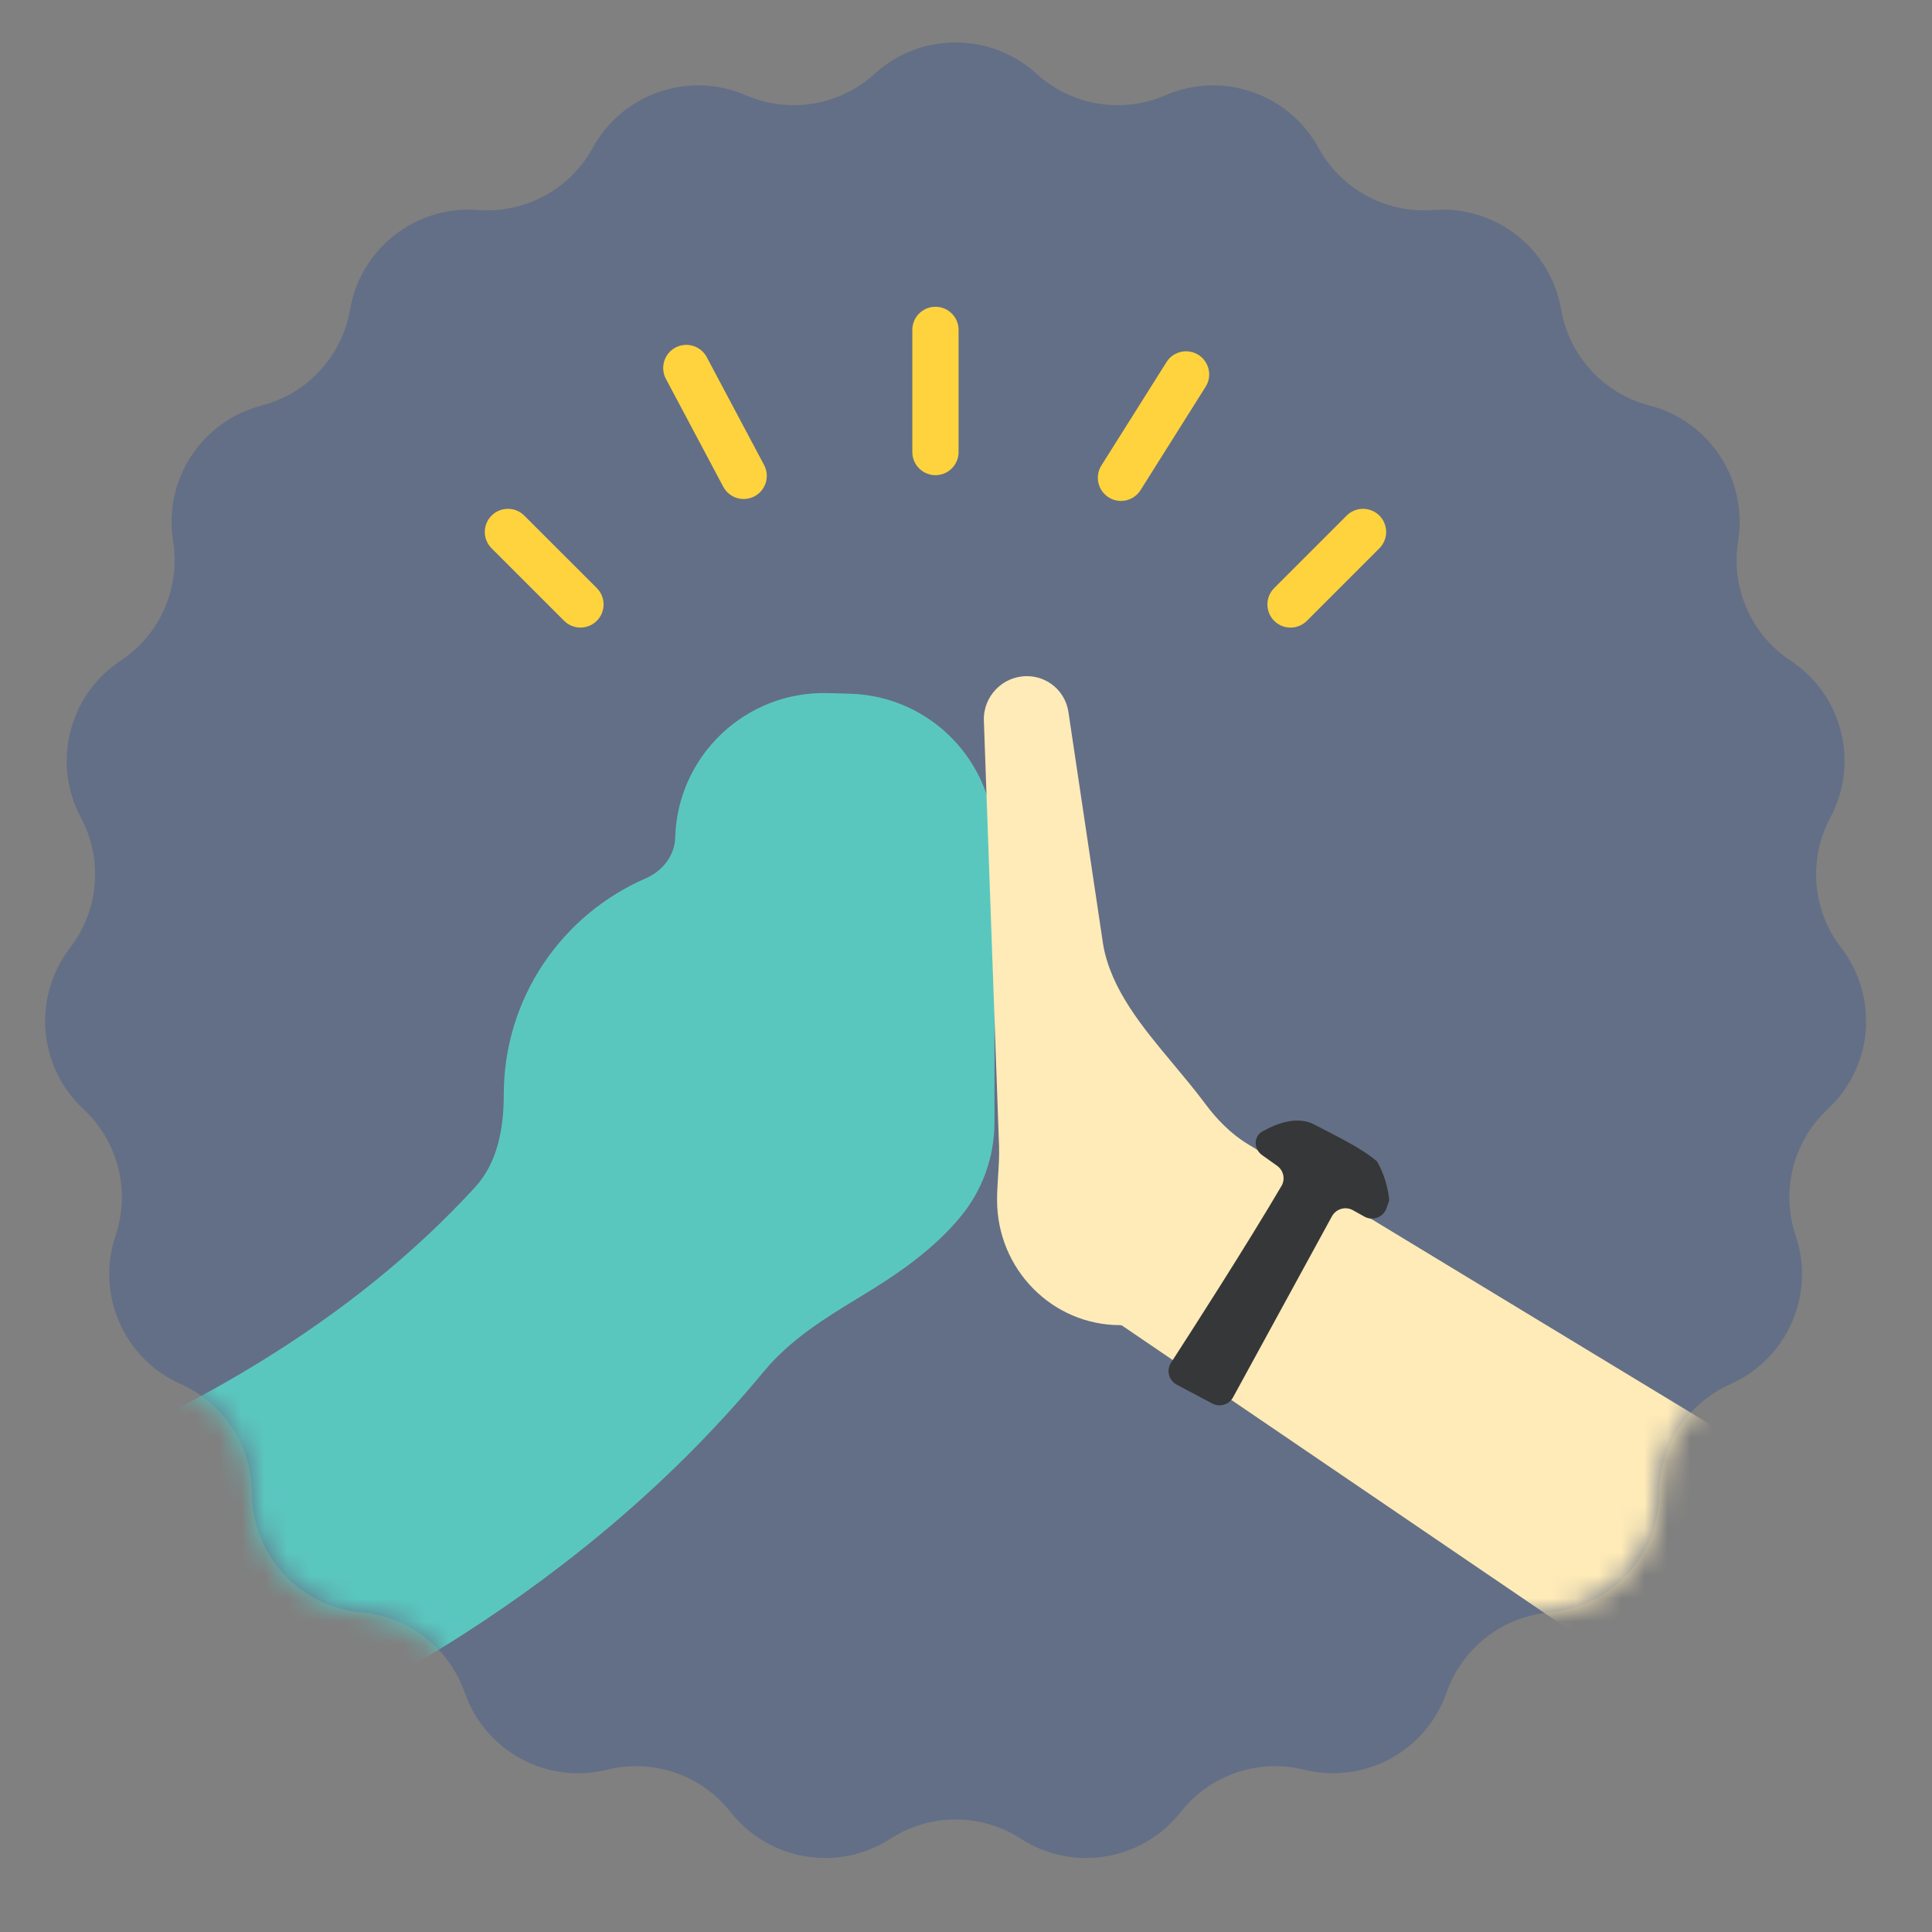 <svg width="84" height="84" viewBox="0 0 84 84" fill="none" xmlns="http://www.w3.org/2000/svg">
<rect x="0" y="0" width="84" height="84" fill="#808080" stroke="none"/>
<g id="Group 294">
<path id="Figure 28" d="M38.027 3.209C40.023 1.391 43.074 1.391 45.07 3.209C46.589 4.594 48.78 4.96 50.667 4.143C53.145 3.071 56.031 4.062 57.328 6.43C58.315 8.233 60.268 9.29 62.318 9.13C65.01 8.921 67.418 10.796 67.876 13.456C68.224 15.482 69.728 17.116 71.719 17.631C74.333 18.307 76.002 20.862 75.571 23.527C75.243 25.556 76.135 27.59 77.85 28.723C80.103 30.211 80.852 33.169 79.579 35.55C78.61 37.363 78.793 39.576 80.048 41.205C81.695 43.344 81.443 46.385 79.466 48.224C77.96 49.624 77.415 51.777 78.073 53.725C78.937 56.282 77.711 59.077 75.244 60.174C73.365 61.009 72.151 62.868 72.141 64.924C72.127 67.624 70.06 69.869 67.371 70.106C65.323 70.286 63.57 71.65 62.893 73.591C62.004 76.14 59.319 77.593 56.699 76.943C54.703 76.448 52.603 77.169 51.332 78.785C49.663 80.907 46.653 81.41 44.386 79.945C42.659 78.829 40.438 78.829 38.711 79.945C36.444 81.41 33.434 80.907 31.765 78.785C30.494 77.169 28.393 76.448 26.398 76.943C23.777 77.593 21.093 76.14 20.204 73.591C19.527 71.65 17.774 70.286 15.726 70.106C13.037 69.869 10.97 67.624 10.956 64.924C10.946 62.868 9.731 61.009 7.853 60.174C5.386 59.077 4.16 56.282 5.024 53.725C5.682 51.777 5.136 49.624 3.631 48.224C1.654 46.385 1.402 43.344 3.049 41.205C4.304 39.576 4.487 37.363 3.518 35.55C2.245 33.169 2.994 30.211 5.247 28.723C6.962 27.59 7.854 25.556 7.526 23.527C7.095 20.862 8.764 18.307 11.378 17.631C13.369 17.116 14.873 15.482 15.221 13.456C15.679 10.796 18.087 8.921 20.779 9.13C22.829 9.29 24.782 8.233 25.769 6.43C27.066 4.062 29.953 3.071 32.43 4.143C34.317 4.96 36.508 4.594 38.027 3.209Z" fill="#636F86"/>
<g id="Mask group">
<mask id="mask0_325_4482" style="mask-type:alpha" maskUnits="userSpaceOnUse" x="1" y="1" width="81" height="80">
<path id="Figure 29" d="M38.027 3.209C40.023 1.391 43.074 1.391 45.07 3.209C46.589 4.594 48.78 4.96 50.667 4.143C53.145 3.071 56.031 4.062 57.328 6.43C58.315 8.233 60.268 9.29 62.318 9.13C65.01 8.921 67.418 10.796 67.876 13.456C68.224 15.482 69.728 17.116 71.719 17.631C74.333 18.307 76.002 20.862 75.571 23.527C75.243 25.556 76.135 27.59 77.85 28.723C80.103 30.211 80.852 33.169 79.579 35.55C78.61 37.363 78.793 39.576 80.048 41.205C81.695 43.344 81.443 46.385 79.466 48.224C77.96 49.624 77.415 51.777 78.073 53.725C78.937 56.282 77.711 59.077 75.244 60.174C73.365 61.009 72.151 62.868 72.141 64.924C72.127 67.624 70.06 69.869 67.371 70.106C65.323 70.286 63.57 71.65 62.893 73.591C62.004 76.14 59.319 77.593 56.699 76.943C54.703 76.448 52.603 77.169 51.332 78.785C49.663 80.907 46.653 81.41 44.386 79.945C42.659 78.829 40.438 78.829 38.711 79.945C36.444 81.41 33.434 80.907 31.765 78.785C30.494 77.169 28.393 76.448 26.398 76.943C23.777 77.593 21.093 76.14 20.204 73.591C19.527 71.65 17.774 70.286 15.726 70.106C13.037 69.869 10.97 67.624 10.956 64.924C10.946 62.868 9.731 61.009 7.853 60.174C5.386 59.077 4.16 56.282 5.024 53.725C5.682 51.777 5.136 49.624 3.631 48.224C1.654 46.385 1.402 43.344 3.049 41.205C4.304 39.576 4.487 37.363 3.518 35.55C2.245 33.169 2.994 30.211 5.247 28.723C6.962 27.59 7.854 25.556 7.526 23.527C7.095 20.862 8.764 18.307 11.378 17.631C13.369 17.116 14.873 15.482 15.221 13.456C15.679 10.796 18.087 8.921 20.779 9.13C22.829 9.29 24.782 8.233 25.769 6.43C27.066 4.062 29.953 3.071 32.43 4.143C34.317 4.96 36.508 4.594 38.027 3.209Z" fill="#595959"/>
</mask>
<g mask="url(#mask0_325_4482)">
<g id="Group 282">
<path id="Union" fill-rule="evenodd" clip-rule="evenodd" d="M29.357 36.418C29.456 32.85 32.428 30.037 35.997 30.135L36.952 30.161C40.451 30.258 43.238 33.122 43.238 36.623V48.79C43.238 50.334 42.698 51.748 41.798 52.858C40.624 54.305 39.021 55.404 37.425 56.367C35.899 57.287 34.351 58.248 33.216 59.622C25.544 68.905 15.075 74.771 5.161 78.398C-3.293 81.49 -11.763 83.112 -18.659 83.784C-22.708 84.178 -26.012 80.869 -26.012 76.801C-26.012 72.733 -22.706 69.439 -18.666 68.97C-13.18 68.334 -6.521 66.985 0.101 64.563C7.97 61.684 15.289 57.479 20.66 51.613C21.64 50.542 21.903 49.043 21.903 47.591C21.903 43.382 24.442 39.766 28.072 38.191C28.797 37.877 29.335 37.208 29.357 36.418Z" fill="#5AC7BF"/>
<g id="Group 280">
<path id="Union_2" fill-rule="evenodd" clip-rule="evenodd" d="M46.453 30.955C46.319 30.057 45.553 29.398 44.645 29.398C43.59 29.398 42.739 30.281 42.777 31.335L43.436 49.801C43.452 50.242 43.424 50.682 43.396 51.122C43.374 51.474 43.351 51.826 43.351 52.179C43.351 55.181 45.749 57.615 48.706 57.615C48.74 57.615 48.774 57.625 48.802 57.645L70.126 72.156C72.464 73.747 75.637 73.249 77.374 71.017L77.508 70.845C79.48 68.313 78.802 64.628 76.057 62.964L54.253 49.744C53.508 49.293 52.896 48.658 52.377 47.959C51.951 47.387 51.484 46.828 51.017 46.269C49.662 44.646 48.306 43.024 47.964 41.075L46.453 30.955Z" fill="#FFEBB8"/>
<path id="Vector 8" d="M55.717 51.563C54.21 54.127 51.847 57.807 50.914 59.249C50.7 59.58 50.817 60.022 51.166 60.206L52.71 61.023C53.034 61.194 53.436 61.074 53.612 60.752L57.91 52.883C58.089 52.556 58.501 52.437 58.826 52.619L59.322 52.897C59.688 53.101 60.15 52.924 60.284 52.527L60.395 52.203C60.399 52.189 60.401 52.173 60.4 52.158C60.341 51.594 60.172 51.046 59.902 50.547L59.887 50.52C59.881 50.508 59.873 50.498 59.862 50.489C59.192 49.916 58.161 49.426 57.138 48.89C56.427 48.518 55.56 48.817 54.889 49.192C54.495 49.413 54.505 49.958 54.872 50.22L55.526 50.686C55.807 50.886 55.891 51.266 55.717 51.563Z" fill="#363739"/>
</g>
<g id="Group 281">
<path id="Vector 11" d="M40.672 19.654L40.672 14.343" stroke="#FED33D" stroke-width="2.011" stroke-linecap="round"/>
<path id="Vector 14" d="M32.333 20.69L29.84 16" stroke="#FED33D" stroke-width="2.011" stroke-linecap="round"/>
<path id="Vector 15" d="M48.738 20.774L51.568 16.279" stroke="#FED33D" stroke-width="2.011" stroke-linecap="round"/>
<path id="Vector 12" d="M25.237 26.28L22.084 23.128" stroke="#FED33D" stroke-width="2.011" stroke-linecap="round"/>
<path id="Vector 13" d="M56.11 26.281L59.262 23.128" stroke="#FED33D" stroke-width="2.011" stroke-linecap="round"/>
</g>
</g>
</g>
</g>
</g>
</svg>
